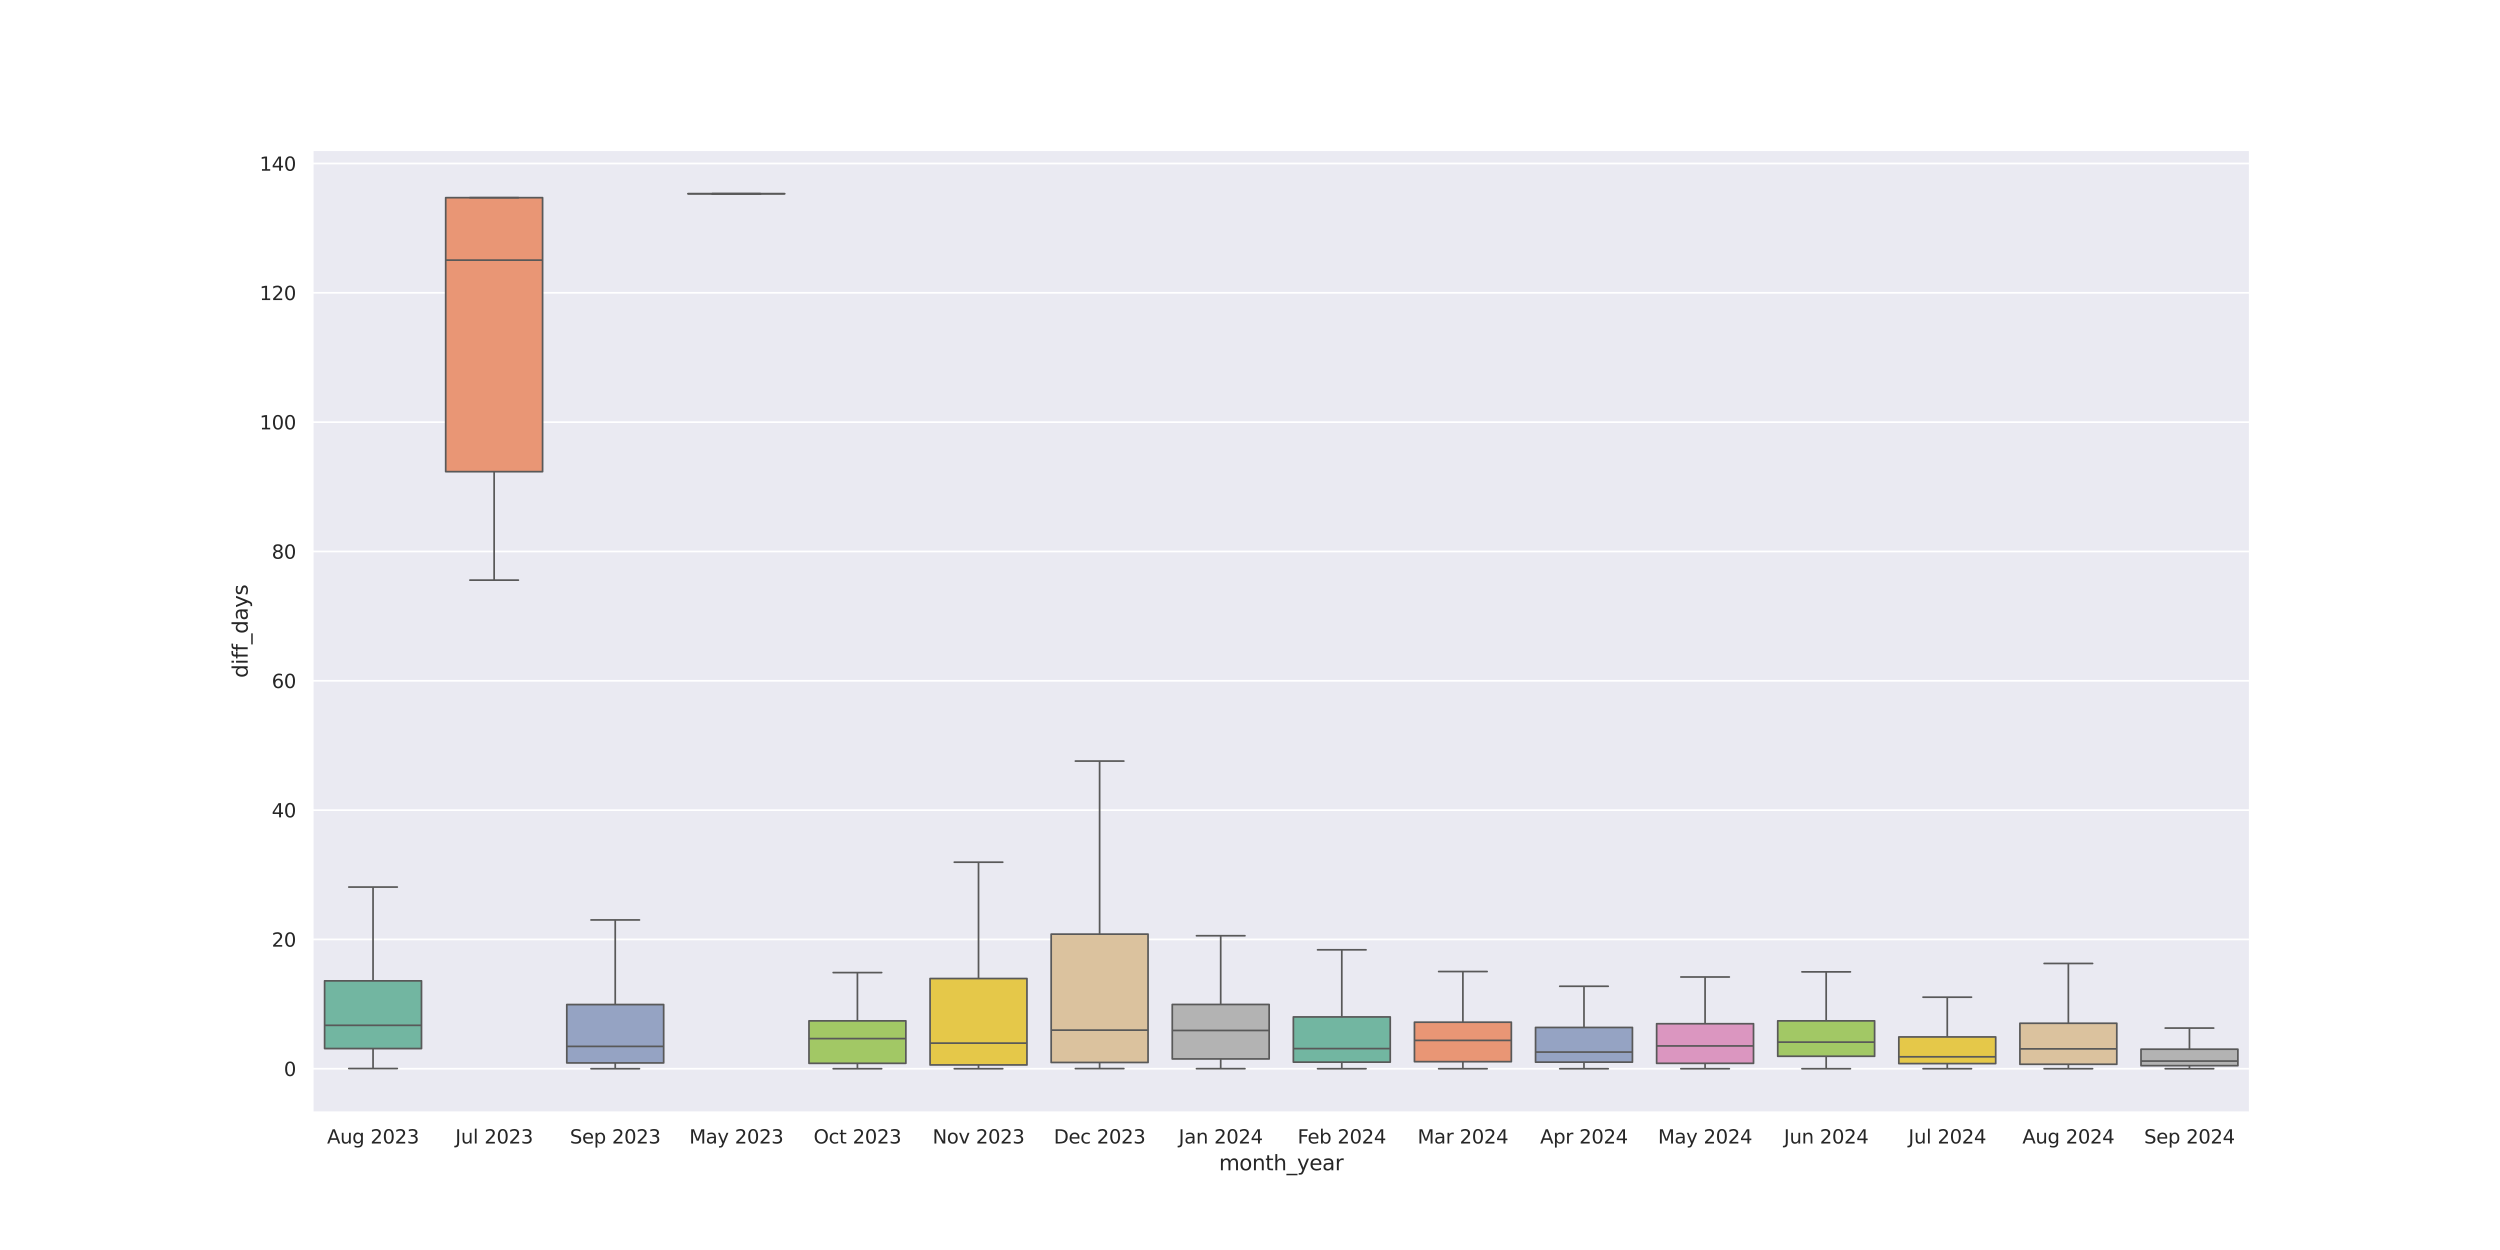 <?xml version="1.0" encoding="utf-8" standalone="no"?>
<!DOCTYPE svg PUBLIC "-//W3C//DTD SVG 1.1//EN"
  "http://www.w3.org/Graphics/SVG/1.1/DTD/svg11.dtd">
<svg xmlns:xlink="http://www.w3.org/1999/xlink" width="1440pt" height="720pt" viewBox="0 0 1440 720" xmlns="http://www.w3.org/2000/svg" version="1.1">
 <defs>
  <style type="text/css">*{stroke-linejoin: round; stroke-linecap: butt}</style>
 </defs>
 <g id="figure_1">
  <g id="patch_1">
   <path d="M 0 720 
L 1440 720 
L 1440 0 
L 0 0 
z
" style="fill: #ffffff"/>
  </g>
  <g id="axes_1">
   <g id="patch_2">
    <path d="M 180 640.8 
L 1296 640.8 
L 1296 86.4 
L 180 86.4 
z
" style="fill: #eaeaf2"/>
   </g>
   <g id="matplotlib.axis_1">
    <g id="xtick_1">
     <g id="text_1">
      <!-- Aug 2023 -->
      <g style="fill: #262626" transform="translate(188.39 658.658) scale(0.11 -0.11)">
       <defs>
        <path id="DejaVuSans-41" d="M 2188 4044 
L 1331 1722 
L 3047 1722 
L 2188 4044 
z
M 1831 4666 
L 2547 4666 
L 4325 0 
L 3669 0 
L 3244 1197 
L 1141 1197 
L 716 0 
L 50 0 
L 1831 4666 
z
" transform="scale(0.016)"/>
        <path id="DejaVuSans-75" d="M 544 1381 
L 544 3500 
L 1119 3500 
L 1119 1403 
Q 1119 906 1312 657 
Q 1506 409 1894 409 
Q 2359 409 2629 706 
Q 2900 1003 2900 1516 
L 2900 3500 
L 3475 3500 
L 3475 0 
L 2900 0 
L 2900 538 
Q 2691 219 2414 64 
Q 2138 -91 1772 -91 
Q 1169 -91 856 284 
Q 544 659 544 1381 
z
M 1991 3584 
L 1991 3584 
z
" transform="scale(0.016)"/>
        <path id="DejaVuSans-67" d="M 2906 1791 
Q 2906 2416 2648 2759 
Q 2391 3103 1925 3103 
Q 1463 3103 1205 2759 
Q 947 2416 947 1791 
Q 947 1169 1205 825 
Q 1463 481 1925 481 
Q 2391 481 2648 825 
Q 2906 1169 2906 1791 
z
M 3481 434 
Q 3481 -459 3084 -895 
Q 2688 -1331 1869 -1331 
Q 1566 -1331 1297 -1286 
Q 1028 -1241 775 -1147 
L 775 -588 
Q 1028 -725 1275 -790 
Q 1522 -856 1778 -856 
Q 2344 -856 2625 -561 
Q 2906 -266 2906 331 
L 2906 616 
Q 2728 306 2450 153 
Q 2172 0 1784 0 
Q 1141 0 747 490 
Q 353 981 353 1791 
Q 353 2603 747 3093 
Q 1141 3584 1784 3584 
Q 2172 3584 2450 3431 
Q 2728 3278 2906 2969 
L 2906 3500 
L 3481 3500 
L 3481 434 
z
" transform="scale(0.016)"/>
        <path id="DejaVuSans-20" transform="scale(0.016)"/>
        <path id="DejaVuSans-32" d="M 1228 531 
L 3431 531 
L 3431 0 
L 469 0 
L 469 531 
Q 828 903 1448 1529 
Q 2069 2156 2228 2338 
Q 2531 2678 2651 2914 
Q 2772 3150 2772 3378 
Q 2772 3750 2511 3984 
Q 2250 4219 1831 4219 
Q 1534 4219 1204 4116 
Q 875 4013 500 3803 
L 500 4441 
Q 881 4594 1212 4672 
Q 1544 4750 1819 4750 
Q 2544 4750 2975 4387 
Q 3406 4025 3406 3419 
Q 3406 3131 3298 2873 
Q 3191 2616 2906 2266 
Q 2828 2175 2409 1742 
Q 1991 1309 1228 531 
z
" transform="scale(0.016)"/>
        <path id="DejaVuSans-30" d="M 2034 4250 
Q 1547 4250 1301 3770 
Q 1056 3291 1056 2328 
Q 1056 1369 1301 889 
Q 1547 409 2034 409 
Q 2525 409 2770 889 
Q 3016 1369 3016 2328 
Q 3016 3291 2770 3770 
Q 2525 4250 2034 4250 
z
M 2034 4750 
Q 2819 4750 3233 4129 
Q 3647 3509 3647 2328 
Q 3647 1150 3233 529 
Q 2819 -91 2034 -91 
Q 1250 -91 836 529 
Q 422 1150 422 2328 
Q 422 3509 836 4129 
Q 1250 4750 2034 4750 
z
" transform="scale(0.016)"/>
        <path id="DejaVuSans-33" d="M 2597 2516 
Q 3050 2419 3304 2112 
Q 3559 1806 3559 1356 
Q 3559 666 3084 287 
Q 2609 -91 1734 -91 
Q 1441 -91 1130 -33 
Q 819 25 488 141 
L 488 750 
Q 750 597 1062 519 
Q 1375 441 1716 441 
Q 2309 441 2620 675 
Q 2931 909 2931 1356 
Q 2931 1769 2642 2001 
Q 2353 2234 1838 2234 
L 1294 2234 
L 1294 2753 
L 1863 2753 
Q 2328 2753 2575 2939 
Q 2822 3125 2822 3475 
Q 2822 3834 2567 4026 
Q 2313 4219 1838 4219 
Q 1578 4219 1281 4162 
Q 984 4106 628 3988 
L 628 4550 
Q 988 4650 1302 4700 
Q 1616 4750 1894 4750 
Q 2613 4750 3031 4423 
Q 3450 4097 3450 3541 
Q 3450 3153 3228 2886 
Q 3006 2619 2597 2516 
z
" transform="scale(0.016)"/>
       </defs>
       <use xlink:href="#DejaVuSans-41"/>
       <use xlink:href="#DejaVuSans-75" x="68.408"/>
       <use xlink:href="#DejaVuSans-67" x="131.787"/>
       <use xlink:href="#DejaVuSans-20" x="195.264"/>
       <use xlink:href="#DejaVuSans-32" x="227.051"/>
       <use xlink:href="#DejaVuSans-30" x="290.674"/>
       <use xlink:href="#DejaVuSans-32" x="354.297"/>
       <use xlink:href="#DejaVuSans-33" x="417.92"/>
      </g>
     </g>
    </g>
    <g id="xtick_2">
     <g id="text_2">
      <!-- Jul 2023 -->
      <g style="fill: #262626" transform="translate(262.243 658.658) scale(0.11 -0.11)">
       <defs>
        <path id="DejaVuSans-4a" d="M 628 4666 
L 1259 4666 
L 1259 325 
Q 1259 -519 939 -900 
Q 619 -1281 -91 -1281 
L -331 -1281 
L -331 -750 
L -134 -750 
Q 284 -750 456 -515 
Q 628 -281 628 325 
L 628 4666 
z
" transform="scale(0.016)"/>
        <path id="DejaVuSans-6c" d="M 603 4863 
L 1178 4863 
L 1178 0 
L 603 0 
L 603 4863 
z
" transform="scale(0.016)"/>
       </defs>
       <use xlink:href="#DejaVuSans-4a"/>
       <use xlink:href="#DejaVuSans-75" x="29.492"/>
       <use xlink:href="#DejaVuSans-6c" x="92.871"/>
       <use xlink:href="#DejaVuSans-20" x="120.654"/>
       <use xlink:href="#DejaVuSans-32" x="152.441"/>
       <use xlink:href="#DejaVuSans-30" x="216.064"/>
       <use xlink:href="#DejaVuSans-32" x="279.688"/>
       <use xlink:href="#DejaVuSans-33" x="343.311"/>
      </g>
     </g>
    </g>
    <g id="xtick_3">
     <g id="text_3">
      <!-- Sep 2023 -->
      <g style="fill: #262626" transform="translate(328.262 658.658) scale(0.11 -0.11)">
       <defs>
        <path id="DejaVuSans-53" d="M 3425 4513 
L 3425 3897 
Q 3066 4069 2747 4153 
Q 2428 4238 2131 4238 
Q 1616 4238 1336 4038 
Q 1056 3838 1056 3469 
Q 1056 3159 1242 3001 
Q 1428 2844 1947 2747 
L 2328 2669 
Q 3034 2534 3370 2195 
Q 3706 1856 3706 1288 
Q 3706 609 3251 259 
Q 2797 -91 1919 -91 
Q 1588 -91 1214 -16 
Q 841 59 441 206 
L 441 856 
Q 825 641 1194 531 
Q 1563 422 1919 422 
Q 2459 422 2753 634 
Q 3047 847 3047 1241 
Q 3047 1584 2836 1778 
Q 2625 1972 2144 2069 
L 1759 2144 
Q 1053 2284 737 2584 
Q 422 2884 422 3419 
Q 422 4038 858 4394 
Q 1294 4750 2059 4750 
Q 2388 4750 2728 4690 
Q 3069 4631 3425 4513 
z
" transform="scale(0.016)"/>
        <path id="DejaVuSans-65" d="M 3597 1894 
L 3597 1613 
L 953 1613 
Q 991 1019 1311 708 
Q 1631 397 2203 397 
Q 2534 397 2845 478 
Q 3156 559 3463 722 
L 3463 178 
Q 3153 47 2828 -22 
Q 2503 -91 2169 -91 
Q 1331 -91 842 396 
Q 353 884 353 1716 
Q 353 2575 817 3079 
Q 1281 3584 2069 3584 
Q 2775 3584 3186 3129 
Q 3597 2675 3597 1894 
z
M 3022 2063 
Q 3016 2534 2758 2815 
Q 2500 3097 2075 3097 
Q 1594 3097 1305 2825 
Q 1016 2553 972 2059 
L 3022 2063 
z
" transform="scale(0.016)"/>
        <path id="DejaVuSans-70" d="M 1159 525 
L 1159 -1331 
L 581 -1331 
L 581 3500 
L 1159 3500 
L 1159 2969 
Q 1341 3281 1617 3432 
Q 1894 3584 2278 3584 
Q 2916 3584 3314 3078 
Q 3713 2572 3713 1747 
Q 3713 922 3314 415 
Q 2916 -91 2278 -91 
Q 1894 -91 1617 61 
Q 1341 213 1159 525 
z
M 3116 1747 
Q 3116 2381 2855 2742 
Q 2594 3103 2138 3103 
Q 1681 3103 1420 2742 
Q 1159 2381 1159 1747 
Q 1159 1113 1420 752 
Q 1681 391 2138 391 
Q 2594 391 2855 752 
Q 3116 1113 3116 1747 
z
" transform="scale(0.016)"/>
       </defs>
       <use xlink:href="#DejaVuSans-53"/>
       <use xlink:href="#DejaVuSans-65" x="63.477"/>
       <use xlink:href="#DejaVuSans-70" x="125"/>
       <use xlink:href="#DejaVuSans-20" x="188.477"/>
       <use xlink:href="#DejaVuSans-32" x="220.264"/>
       <use xlink:href="#DejaVuSans-30" x="283.887"/>
       <use xlink:href="#DejaVuSans-32" x="347.51"/>
       <use xlink:href="#DejaVuSans-33" x="411.133"/>
      </g>
     </g>
    </g>
    <g id="xtick_4">
     <g id="text_4">
      <!-- May 2023 -->
      <g style="fill: #262626" transform="translate(397.008 658.658) scale(0.11 -0.11)">
       <defs>
        <path id="DejaVuSans-4d" d="M 628 4666 
L 1569 4666 
L 2759 1491 
L 3956 4666 
L 4897 4666 
L 4897 0 
L 4281 0 
L 4281 4097 
L 3078 897 
L 2444 897 
L 1241 4097 
L 1241 0 
L 628 0 
L 628 4666 
z
" transform="scale(0.016)"/>
        <path id="DejaVuSans-61" d="M 2194 1759 
Q 1497 1759 1228 1600 
Q 959 1441 959 1056 
Q 959 750 1161 570 
Q 1363 391 1709 391 
Q 2188 391 2477 730 
Q 2766 1069 2766 1631 
L 2766 1759 
L 2194 1759 
z
M 3341 1997 
L 3341 0 
L 2766 0 
L 2766 531 
Q 2569 213 2275 61 
Q 1981 -91 1556 -91 
Q 1019 -91 701 211 
Q 384 513 384 1019 
Q 384 1609 779 1909 
Q 1175 2209 1959 2209 
L 2766 2209 
L 2766 2266 
Q 2766 2663 2505 2880 
Q 2244 3097 1772 3097 
Q 1472 3097 1187 3025 
Q 903 2953 641 2809 
L 641 3341 
Q 956 3463 1253 3523 
Q 1550 3584 1831 3584 
Q 2591 3584 2966 3190 
Q 3341 2797 3341 1997 
z
" transform="scale(0.016)"/>
        <path id="DejaVuSans-79" d="M 2059 -325 
Q 1816 -950 1584 -1140 
Q 1353 -1331 966 -1331 
L 506 -1331 
L 506 -850 
L 844 -850 
Q 1081 -850 1212 -737 
Q 1344 -625 1503 -206 
L 1606 56 
L 191 3500 
L 800 3500 
L 1894 763 
L 2988 3500 
L 3597 3500 
L 2059 -325 
z
" transform="scale(0.016)"/>
       </defs>
       <use xlink:href="#DejaVuSans-4d"/>
       <use xlink:href="#DejaVuSans-61" x="86.279"/>
       <use xlink:href="#DejaVuSans-79" x="147.559"/>
       <use xlink:href="#DejaVuSans-20" x="206.738"/>
       <use xlink:href="#DejaVuSans-32" x="238.525"/>
       <use xlink:href="#DejaVuSans-30" x="302.148"/>
       <use xlink:href="#DejaVuSans-32" x="365.771"/>
       <use xlink:href="#DejaVuSans-33" x="429.395"/>
      </g>
     </g>
    </g>
    <g id="xtick_5">
     <g id="text_5">
      <!-- Oct 2023 -->
      <g style="fill: #262626" transform="translate(468.62 658.658) scale(0.11 -0.11)">
       <defs>
        <path id="DejaVuSans-4f" d="M 2522 4238 
Q 1834 4238 1429 3725 
Q 1025 3213 1025 2328 
Q 1025 1447 1429 934 
Q 1834 422 2522 422 
Q 3209 422 3611 934 
Q 4013 1447 4013 2328 
Q 4013 3213 3611 3725 
Q 3209 4238 2522 4238 
z
M 2522 4750 
Q 3503 4750 4090 4092 
Q 4678 3434 4678 2328 
Q 4678 1225 4090 567 
Q 3503 -91 2522 -91 
Q 1538 -91 948 565 
Q 359 1222 359 2328 
Q 359 3434 948 4092 
Q 1538 4750 2522 4750 
z
" transform="scale(0.016)"/>
        <path id="DejaVuSans-63" d="M 3122 3366 
L 3122 2828 
Q 2878 2963 2633 3030 
Q 2388 3097 2138 3097 
Q 1578 3097 1268 2742 
Q 959 2388 959 1747 
Q 959 1106 1268 751 
Q 1578 397 2138 397 
Q 2388 397 2633 464 
Q 2878 531 3122 666 
L 3122 134 
Q 2881 22 2623 -34 
Q 2366 -91 2075 -91 
Q 1284 -91 818 406 
Q 353 903 353 1747 
Q 353 2603 823 3093 
Q 1294 3584 2113 3584 
Q 2378 3584 2631 3529 
Q 2884 3475 3122 3366 
z
" transform="scale(0.016)"/>
        <path id="DejaVuSans-74" d="M 1172 4494 
L 1172 3500 
L 2356 3500 
L 2356 3053 
L 1172 3053 
L 1172 1153 
Q 1172 725 1289 603 
Q 1406 481 1766 481 
L 2356 481 
L 2356 0 
L 1766 0 
Q 1100 0 847 248 
Q 594 497 594 1153 
L 594 3053 
L 172 3053 
L 172 3500 
L 594 3500 
L 594 4494 
L 1172 4494 
z
" transform="scale(0.016)"/>
       </defs>
       <use xlink:href="#DejaVuSans-4f"/>
       <use xlink:href="#DejaVuSans-63" x="78.711"/>
       <use xlink:href="#DejaVuSans-74" x="133.691"/>
       <use xlink:href="#DejaVuSans-20" x="172.9"/>
       <use xlink:href="#DejaVuSans-32" x="204.688"/>
       <use xlink:href="#DejaVuSans-30" x="268.311"/>
       <use xlink:href="#DejaVuSans-32" x="331.934"/>
       <use xlink:href="#DejaVuSans-33" x="395.557"/>
      </g>
     </g>
    </g>
    <g id="xtick_6">
     <g id="text_6">
      <!-- Nov 2023 -->
      <g style="fill: #262626" transform="translate(537.144 658.658) scale(0.11 -0.11)">
       <defs>
        <path id="DejaVuSans-4e" d="M 628 4666 
L 1478 4666 
L 3547 763 
L 3547 4666 
L 4159 4666 
L 4159 0 
L 3309 0 
L 1241 3903 
L 1241 0 
L 628 0 
L 628 4666 
z
" transform="scale(0.016)"/>
        <path id="DejaVuSans-6f" d="M 1959 3097 
Q 1497 3097 1228 2736 
Q 959 2375 959 1747 
Q 959 1119 1226 758 
Q 1494 397 1959 397 
Q 2419 397 2687 759 
Q 2956 1122 2956 1747 
Q 2956 2369 2687 2733 
Q 2419 3097 1959 3097 
z
M 1959 3584 
Q 2709 3584 3137 3096 
Q 3566 2609 3566 1747 
Q 3566 888 3137 398 
Q 2709 -91 1959 -91 
Q 1206 -91 779 398 
Q 353 888 353 1747 
Q 353 2609 779 3096 
Q 1206 3584 1959 3584 
z
" transform="scale(0.016)"/>
        <path id="DejaVuSans-76" d="M 191 3500 
L 800 3500 
L 1894 563 
L 2988 3500 
L 3597 3500 
L 2284 0 
L 1503 0 
L 191 3500 
z
" transform="scale(0.016)"/>
       </defs>
       <use xlink:href="#DejaVuSans-4e"/>
       <use xlink:href="#DejaVuSans-6f" x="74.805"/>
       <use xlink:href="#DejaVuSans-76" x="135.986"/>
       <use xlink:href="#DejaVuSans-20" x="195.166"/>
       <use xlink:href="#DejaVuSans-32" x="226.953"/>
       <use xlink:href="#DejaVuSans-30" x="290.576"/>
       <use xlink:href="#DejaVuSans-32" x="354.199"/>
       <use xlink:href="#DejaVuSans-33" x="417.822"/>
      </g>
     </g>
    </g>
    <g id="xtick_7">
     <g id="text_7">
      <!-- Dec 2023 -->
      <g style="fill: #262626" transform="translate(606.986 658.658) scale(0.11 -0.11)">
       <defs>
        <path id="DejaVuSans-44" d="M 1259 4147 
L 1259 519 
L 2022 519 
Q 2988 519 3436 956 
Q 3884 1394 3884 2338 
Q 3884 3275 3436 3711 
Q 2988 4147 2022 4147 
L 1259 4147 
z
M 628 4666 
L 1925 4666 
Q 3281 4666 3915 4102 
Q 4550 3538 4550 2338 
Q 4550 1131 3912 565 
Q 3275 0 1925 0 
L 628 0 
L 628 4666 
z
" transform="scale(0.016)"/>
       </defs>
       <use xlink:href="#DejaVuSans-44"/>
       <use xlink:href="#DejaVuSans-65" x="77.002"/>
       <use xlink:href="#DejaVuSans-63" x="138.525"/>
       <use xlink:href="#DejaVuSans-20" x="193.506"/>
       <use xlink:href="#DejaVuSans-32" x="225.293"/>
       <use xlink:href="#DejaVuSans-30" x="288.916"/>
       <use xlink:href="#DejaVuSans-32" x="352.539"/>
       <use xlink:href="#DejaVuSans-33" x="416.162"/>
      </g>
     </g>
    </g>
    <g id="xtick_8">
     <g id="text_8">
      <!-- Jan 2024 -->
      <g style="fill: #262626" transform="translate(678.901 658.658) scale(0.11 -0.11)">
       <defs>
        <path id="DejaVuSans-6e" d="M 3513 2113 
L 3513 0 
L 2938 0 
L 2938 2094 
Q 2938 2591 2744 2837 
Q 2550 3084 2163 3084 
Q 1697 3084 1428 2787 
Q 1159 2491 1159 1978 
L 1159 0 
L 581 0 
L 581 3500 
L 1159 3500 
L 1159 2956 
Q 1366 3272 1645 3428 
Q 1925 3584 2291 3584 
Q 2894 3584 3203 3211 
Q 3513 2838 3513 2113 
z
" transform="scale(0.016)"/>
        <path id="DejaVuSans-34" d="M 2419 4116 
L 825 1625 
L 2419 1625 
L 2419 4116 
z
M 2253 4666 
L 3047 4666 
L 3047 1625 
L 3713 1625 
L 3713 1100 
L 3047 1100 
L 3047 0 
L 2419 0 
L 2419 1100 
L 313 1100 
L 313 1709 
L 2253 4666 
z
" transform="scale(0.016)"/>
       </defs>
       <use xlink:href="#DejaVuSans-4a"/>
       <use xlink:href="#DejaVuSans-61" x="29.492"/>
       <use xlink:href="#DejaVuSans-6e" x="90.771"/>
       <use xlink:href="#DejaVuSans-20" x="154.15"/>
       <use xlink:href="#DejaVuSans-32" x="185.938"/>
       <use xlink:href="#DejaVuSans-30" x="249.561"/>
       <use xlink:href="#DejaVuSans-32" x="313.184"/>
       <use xlink:href="#DejaVuSans-34" x="376.807"/>
      </g>
     </g>
    </g>
    <g id="xtick_9">
     <g id="text_9">
      <!-- Feb 2024 -->
      <g style="fill: #262626" transform="translate(747.393 658.658) scale(0.11 -0.11)">
       <defs>
        <path id="DejaVuSans-46" d="M 628 4666 
L 3309 4666 
L 3309 4134 
L 1259 4134 
L 1259 2759 
L 3109 2759 
L 3109 2228 
L 1259 2228 
L 1259 0 
L 628 0 
L 628 4666 
z
" transform="scale(0.016)"/>
        <path id="DejaVuSans-62" d="M 3116 1747 
Q 3116 2381 2855 2742 
Q 2594 3103 2138 3103 
Q 1681 3103 1420 2742 
Q 1159 2381 1159 1747 
Q 1159 1113 1420 752 
Q 1681 391 2138 391 
Q 2594 391 2855 752 
Q 3116 1113 3116 1747 
z
M 1159 2969 
Q 1341 3281 1617 3432 
Q 1894 3584 2278 3584 
Q 2916 3584 3314 3078 
Q 3713 2572 3713 1747 
Q 3713 922 3314 415 
Q 2916 -91 2278 -91 
Q 1894 -91 1617 61 
Q 1341 213 1159 525 
L 1159 0 
L 581 0 
L 581 4863 
L 1159 4863 
L 1159 2969 
z
" transform="scale(0.016)"/>
       </defs>
       <use xlink:href="#DejaVuSans-46"/>
       <use xlink:href="#DejaVuSans-65" x="52.02"/>
       <use xlink:href="#DejaVuSans-62" x="113.543"/>
       <use xlink:href="#DejaVuSans-20" x="177.02"/>
       <use xlink:href="#DejaVuSans-32" x="208.807"/>
       <use xlink:href="#DejaVuSans-30" x="272.43"/>
       <use xlink:href="#DejaVuSans-32" x="336.053"/>
       <use xlink:href="#DejaVuSans-34" x="399.676"/>
      </g>
     </g>
    </g>
    <g id="xtick_10">
     <g id="text_10">
      <!-- Mar 2024 -->
      <g style="fill: #262626" transform="translate(816.503 658.658) scale(0.11 -0.11)">
       <defs>
        <path id="DejaVuSans-72" d="M 2631 2963 
Q 2534 3019 2420 3045 
Q 2306 3072 2169 3072 
Q 1681 3072 1420 2755 
Q 1159 2438 1159 1844 
L 1159 0 
L 581 0 
L 581 3500 
L 1159 3500 
L 1159 2956 
Q 1341 3275 1631 3429 
Q 1922 3584 2338 3584 
Q 2397 3584 2469 3576 
Q 2541 3569 2628 3553 
L 2631 2963 
z
" transform="scale(0.016)"/>
       </defs>
       <use xlink:href="#DejaVuSans-4d"/>
       <use xlink:href="#DejaVuSans-61" x="86.279"/>
       <use xlink:href="#DejaVuSans-72" x="147.559"/>
       <use xlink:href="#DejaVuSans-20" x="188.672"/>
       <use xlink:href="#DejaVuSans-32" x="220.459"/>
       <use xlink:href="#DejaVuSans-30" x="284.082"/>
       <use xlink:href="#DejaVuSans-32" x="347.705"/>
       <use xlink:href="#DejaVuSans-34" x="411.328"/>
      </g>
     </g>
    </g>
    <g id="xtick_11">
     <g id="text_11">
      <!-- Apr 2024 -->
      <g style="fill: #262626" transform="translate(887.115 658.658) scale(0.11 -0.11)">
       <use xlink:href="#DejaVuSans-41"/>
       <use xlink:href="#DejaVuSans-70" x="68.408"/>
       <use xlink:href="#DejaVuSans-72" x="131.885"/>
       <use xlink:href="#DejaVuSans-20" x="172.998"/>
       <use xlink:href="#DejaVuSans-32" x="204.785"/>
       <use xlink:href="#DejaVuSans-30" x="268.408"/>
       <use xlink:href="#DejaVuSans-32" x="332.031"/>
       <use xlink:href="#DejaVuSans-34" x="395.654"/>
      </g>
     </g>
    </g>
    <g id="xtick_12">
     <g id="text_12">
      <!-- May 2024 -->
      <g style="fill: #262626" transform="translate(955.008 658.658) scale(0.11 -0.11)">
       <use xlink:href="#DejaVuSans-4d"/>
       <use xlink:href="#DejaVuSans-61" x="86.279"/>
       <use xlink:href="#DejaVuSans-79" x="147.559"/>
       <use xlink:href="#DejaVuSans-20" x="206.738"/>
       <use xlink:href="#DejaVuSans-32" x="238.525"/>
       <use xlink:href="#DejaVuSans-30" x="302.148"/>
       <use xlink:href="#DejaVuSans-32" x="365.771"/>
       <use xlink:href="#DejaVuSans-34" x="429.395"/>
      </g>
     </g>
    </g>
    <g id="xtick_13">
     <g id="text_13">
      <!-- Jun 2024 -->
      <g style="fill: #262626" transform="translate(1027.536 658.658) scale(0.11 -0.11)">
       <use xlink:href="#DejaVuSans-4a"/>
       <use xlink:href="#DejaVuSans-75" x="29.492"/>
       <use xlink:href="#DejaVuSans-6e" x="92.871"/>
       <use xlink:href="#DejaVuSans-20" x="156.25"/>
       <use xlink:href="#DejaVuSans-32" x="188.037"/>
       <use xlink:href="#DejaVuSans-30" x="251.66"/>
       <use xlink:href="#DejaVuSans-32" x="315.283"/>
       <use xlink:href="#DejaVuSans-34" x="378.906"/>
      </g>
     </g>
    </g>
    <g id="xtick_14">
     <g id="text_14">
      <!-- Jul 2024 -->
      <g style="fill: #262626" transform="translate(1099.243 658.658) scale(0.11 -0.11)">
       <use xlink:href="#DejaVuSans-4a"/>
       <use xlink:href="#DejaVuSans-75" x="29.492"/>
       <use xlink:href="#DejaVuSans-6c" x="92.871"/>
       <use xlink:href="#DejaVuSans-20" x="120.654"/>
       <use xlink:href="#DejaVuSans-32" x="152.441"/>
       <use xlink:href="#DejaVuSans-30" x="216.064"/>
       <use xlink:href="#DejaVuSans-32" x="279.688"/>
       <use xlink:href="#DejaVuSans-34" x="343.311"/>
      </g>
     </g>
    </g>
    <g id="xtick_15">
     <g id="text_15">
      <!-- Aug 2024 -->
      <g style="fill: #262626" transform="translate(1164.89 658.658) scale(0.11 -0.11)">
       <use xlink:href="#DejaVuSans-41"/>
       <use xlink:href="#DejaVuSans-75" x="68.408"/>
       <use xlink:href="#DejaVuSans-67" x="131.787"/>
       <use xlink:href="#DejaVuSans-20" x="195.264"/>
       <use xlink:href="#DejaVuSans-32" x="227.051"/>
       <use xlink:href="#DejaVuSans-30" x="290.674"/>
       <use xlink:href="#DejaVuSans-32" x="354.297"/>
       <use xlink:href="#DejaVuSans-34" x="417.92"/>
      </g>
     </g>
    </g>
    <g id="xtick_16">
     <g id="text_16">
      <!-- Sep 2024 -->
      <g style="fill: #262626" transform="translate(1235.012 658.658) scale(0.11 -0.11)">
       <use xlink:href="#DejaVuSans-53"/>
       <use xlink:href="#DejaVuSans-65" x="63.477"/>
       <use xlink:href="#DejaVuSans-70" x="125"/>
       <use xlink:href="#DejaVuSans-20" x="188.477"/>
       <use xlink:href="#DejaVuSans-32" x="220.264"/>
       <use xlink:href="#DejaVuSans-30" x="283.887"/>
       <use xlink:href="#DejaVuSans-32" x="347.51"/>
       <use xlink:href="#DejaVuSans-34" x="411.133"/>
      </g>
     </g>
    </g>
    <g id="text_17">
     <!-- month_year -->
     <g style="fill: #262626" transform="translate(702.141 674.064) scale(0.12 -0.12)">
      <defs>
       <path id="DejaVuSans-6d" d="M 3328 2828 
Q 3544 3216 3844 3400 
Q 4144 3584 4550 3584 
Q 5097 3584 5394 3201 
Q 5691 2819 5691 2113 
L 5691 0 
L 5113 0 
L 5113 2094 
Q 5113 2597 4934 2840 
Q 4756 3084 4391 3084 
Q 3944 3084 3684 2787 
Q 3425 2491 3425 1978 
L 3425 0 
L 2847 0 
L 2847 2094 
Q 2847 2600 2669 2842 
Q 2491 3084 2119 3084 
Q 1678 3084 1418 2786 
Q 1159 2488 1159 1978 
L 1159 0 
L 581 0 
L 581 3500 
L 1159 3500 
L 1159 2956 
Q 1356 3278 1631 3431 
Q 1906 3584 2284 3584 
Q 2666 3584 2933 3390 
Q 3200 3197 3328 2828 
z
" transform="scale(0.016)"/>
       <path id="DejaVuSans-68" d="M 3513 2113 
L 3513 0 
L 2938 0 
L 2938 2094 
Q 2938 2591 2744 2837 
Q 2550 3084 2163 3084 
Q 1697 3084 1428 2787 
Q 1159 2491 1159 1978 
L 1159 0 
L 581 0 
L 581 4863 
L 1159 4863 
L 1159 2956 
Q 1366 3272 1645 3428 
Q 1925 3584 2291 3584 
Q 2894 3584 3203 3211 
Q 3513 2838 3513 2113 
z
" transform="scale(0.016)"/>
       <path id="DejaVuSans-5f" d="M 3263 -1063 
L 3263 -1509 
L -63 -1509 
L -63 -1063 
L 3263 -1063 
z
" transform="scale(0.016)"/>
      </defs>
      <use xlink:href="#DejaVuSans-6d"/>
      <use xlink:href="#DejaVuSans-6f" x="97.412"/>
      <use xlink:href="#DejaVuSans-6e" x="158.594"/>
      <use xlink:href="#DejaVuSans-74" x="221.973"/>
      <use xlink:href="#DejaVuSans-68" x="261.182"/>
      <use xlink:href="#DejaVuSans-5f" x="324.561"/>
      <use xlink:href="#DejaVuSans-79" x="374.561"/>
      <use xlink:href="#DejaVuSans-65" x="433.74"/>
      <use xlink:href="#DejaVuSans-61" x="495.264"/>
      <use xlink:href="#DejaVuSans-72" x="556.543"/>
     </g>
    </g>
   </g>
   <g id="matplotlib.axis_2">
    <g id="ytick_1">
     <g id="line2d_1">
      <path d="M 180 615.6 
L 1296 615.6 
" clip-path="url(#p13fa6c1c43)" style="fill: none; stroke: #ffffff; stroke-linecap: round"/>
     </g>
     <g id="text_18">
      <!-- 0 -->
      <g style="fill: #262626" transform="translate(163.501 619.779) scale(0.11 -0.11)">
       <use xlink:href="#DejaVuSans-30"/>
      </g>
     </g>
    </g>
    <g id="ytick_2">
     <g id="line2d_2">
      <path d="M 180 541.111 
L 1296 541.111 
" clip-path="url(#p13fa6c1c43)" style="fill: none; stroke: #ffffff; stroke-linecap: round"/>
     </g>
     <g id="text_19">
      <!-- 20 -->
      <g style="fill: #262626" transform="translate(156.502 545.29) scale(0.11 -0.11)">
       <use xlink:href="#DejaVuSans-32"/>
       <use xlink:href="#DejaVuSans-30" x="63.623"/>
      </g>
     </g>
    </g>
    <g id="ytick_3">
     <g id="line2d_3">
      <path d="M 180 466.622 
L 1296 466.622 
" clip-path="url(#p13fa6c1c43)" style="fill: none; stroke: #ffffff; stroke-linecap: round"/>
     </g>
     <g id="text_20">
      <!-- 40 -->
      <g style="fill: #262626" transform="translate(156.502 470.801) scale(0.11 -0.11)">
       <use xlink:href="#DejaVuSans-34"/>
       <use xlink:href="#DejaVuSans-30" x="63.623"/>
      </g>
     </g>
    </g>
    <g id="ytick_4">
     <g id="line2d_4">
      <path d="M 180 392.133 
L 1296 392.133 
" clip-path="url(#p13fa6c1c43)" style="fill: none; stroke: #ffffff; stroke-linecap: round"/>
     </g>
     <g id="text_21">
      <!-- 60 -->
      <g style="fill: #262626" transform="translate(156.502 396.312) scale(0.11 -0.11)">
       <defs>
        <path id="DejaVuSans-36" d="M 2113 2584 
Q 1688 2584 1439 2293 
Q 1191 2003 1191 1497 
Q 1191 994 1439 701 
Q 1688 409 2113 409 
Q 2538 409 2786 701 
Q 3034 994 3034 1497 
Q 3034 2003 2786 2293 
Q 2538 2584 2113 2584 
z
M 3366 4563 
L 3366 3988 
Q 3128 4100 2886 4159 
Q 2644 4219 2406 4219 
Q 1781 4219 1451 3797 
Q 1122 3375 1075 2522 
Q 1259 2794 1537 2939 
Q 1816 3084 2150 3084 
Q 2853 3084 3261 2657 
Q 3669 2231 3669 1497 
Q 3669 778 3244 343 
Q 2819 -91 2113 -91 
Q 1303 -91 875 529 
Q 447 1150 447 2328 
Q 447 3434 972 4092 
Q 1497 4750 2381 4750 
Q 2619 4750 2861 4703 
Q 3103 4656 3366 4563 
z
" transform="scale(0.016)"/>
       </defs>
       <use xlink:href="#DejaVuSans-36"/>
       <use xlink:href="#DejaVuSans-30" x="63.623"/>
      </g>
     </g>
    </g>
    <g id="ytick_5">
     <g id="line2d_5">
      <path d="M 180 317.644 
L 1296 317.644 
" clip-path="url(#p13fa6c1c43)" style="fill: none; stroke: #ffffff; stroke-linecap: round"/>
     </g>
     <g id="text_22">
      <!-- 80 -->
      <g style="fill: #262626" transform="translate(156.502 321.823) scale(0.11 -0.11)">
       <defs>
        <path id="DejaVuSans-38" d="M 2034 2216 
Q 1584 2216 1326 1975 
Q 1069 1734 1069 1313 
Q 1069 891 1326 650 
Q 1584 409 2034 409 
Q 2484 409 2743 651 
Q 3003 894 3003 1313 
Q 3003 1734 2745 1975 
Q 2488 2216 2034 2216 
z
M 1403 2484 
Q 997 2584 770 2862 
Q 544 3141 544 3541 
Q 544 4100 942 4425 
Q 1341 4750 2034 4750 
Q 2731 4750 3128 4425 
Q 3525 4100 3525 3541 
Q 3525 3141 3298 2862 
Q 3072 2584 2669 2484 
Q 3125 2378 3379 2068 
Q 3634 1759 3634 1313 
Q 3634 634 3220 271 
Q 2806 -91 2034 -91 
Q 1263 -91 848 271 
Q 434 634 434 1313 
Q 434 1759 690 2068 
Q 947 2378 1403 2484 
z
M 1172 3481 
Q 1172 3119 1398 2916 
Q 1625 2713 2034 2713 
Q 2441 2713 2670 2916 
Q 2900 3119 2900 3481 
Q 2900 3844 2670 4047 
Q 2441 4250 2034 4250 
Q 1625 4250 1398 4047 
Q 1172 3844 1172 3481 
z
" transform="scale(0.016)"/>
       </defs>
       <use xlink:href="#DejaVuSans-38"/>
       <use xlink:href="#DejaVuSans-30" x="63.623"/>
      </g>
     </g>
    </g>
    <g id="ytick_6">
     <g id="line2d_6">
      <path d="M 180 243.155 
L 1296 243.155 
" clip-path="url(#p13fa6c1c43)" style="fill: none; stroke: #ffffff; stroke-linecap: round"/>
     </g>
     <g id="text_23">
      <!-- 100 -->
      <g style="fill: #262626" transform="translate(149.504 247.334) scale(0.11 -0.11)">
       <defs>
        <path id="DejaVuSans-31" d="M 794 531 
L 1825 531 
L 1825 4091 
L 703 3866 
L 703 4441 
L 1819 4666 
L 2450 4666 
L 2450 531 
L 3481 531 
L 3481 0 
L 794 0 
L 794 531 
z
" transform="scale(0.016)"/>
       </defs>
       <use xlink:href="#DejaVuSans-31"/>
       <use xlink:href="#DejaVuSans-30" x="63.623"/>
       <use xlink:href="#DejaVuSans-30" x="127.246"/>
      </g>
     </g>
    </g>
    <g id="ytick_7">
     <g id="line2d_7">
      <path d="M 180 168.666 
L 1296 168.666 
" clip-path="url(#p13fa6c1c43)" style="fill: none; stroke: #ffffff; stroke-linecap: round"/>
     </g>
     <g id="text_24">
      <!-- 120 -->
      <g style="fill: #262626" transform="translate(149.504 172.845) scale(0.11 -0.11)">
       <use xlink:href="#DejaVuSans-31"/>
       <use xlink:href="#DejaVuSans-32" x="63.623"/>
       <use xlink:href="#DejaVuSans-30" x="127.246"/>
      </g>
     </g>
    </g>
    <g id="ytick_8">
     <g id="line2d_8">
      <path d="M 180 94.177 
L 1296 94.177 
" clip-path="url(#p13fa6c1c43)" style="fill: none; stroke: #ffffff; stroke-linecap: round"/>
     </g>
     <g id="text_25">
      <!-- 140 -->
      <g style="fill: #262626" transform="translate(149.504 98.357) scale(0.11 -0.11)">
       <use xlink:href="#DejaVuSans-31"/>
       <use xlink:href="#DejaVuSans-34" x="63.623"/>
       <use xlink:href="#DejaVuSans-30" x="127.246"/>
      </g>
     </g>
    </g>
    <g id="text_26">
     <!-- diff_days -->
     <g style="fill: #262626" transform="translate(142.674 390.463) rotate(-90) scale(0.12 -0.12)">
      <defs>
       <path id="DejaVuSans-64" d="M 2906 2969 
L 2906 4863 
L 3481 4863 
L 3481 0 
L 2906 0 
L 2906 525 
Q 2725 213 2448 61 
Q 2172 -91 1784 -91 
Q 1150 -91 751 415 
Q 353 922 353 1747 
Q 353 2572 751 3078 
Q 1150 3584 1784 3584 
Q 2172 3584 2448 3432 
Q 2725 3281 2906 2969 
z
M 947 1747 
Q 947 1113 1208 752 
Q 1469 391 1925 391 
Q 2381 391 2643 752 
Q 2906 1113 2906 1747 
Q 2906 2381 2643 2742 
Q 2381 3103 1925 3103 
Q 1469 3103 1208 2742 
Q 947 2381 947 1747 
z
" transform="scale(0.016)"/>
       <path id="DejaVuSans-69" d="M 603 3500 
L 1178 3500 
L 1178 0 
L 603 0 
L 603 3500 
z
M 603 4863 
L 1178 4863 
L 1178 4134 
L 603 4134 
L 603 4863 
z
" transform="scale(0.016)"/>
       <path id="DejaVuSans-66" d="M 2375 4863 
L 2375 4384 
L 1825 4384 
Q 1516 4384 1395 4259 
Q 1275 4134 1275 3809 
L 1275 3500 
L 2222 3500 
L 2222 3053 
L 1275 3053 
L 1275 0 
L 697 0 
L 697 3053 
L 147 3053 
L 147 3500 
L 697 3500 
L 697 3744 
Q 697 4328 969 4595 
Q 1241 4863 1831 4863 
L 2375 4863 
z
" transform="scale(0.016)"/>
       <path id="DejaVuSans-73" d="M 2834 3397 
L 2834 2853 
Q 2591 2978 2328 3040 
Q 2066 3103 1784 3103 
Q 1356 3103 1142 2972 
Q 928 2841 928 2578 
Q 928 2378 1081 2264 
Q 1234 2150 1697 2047 
L 1894 2003 
Q 2506 1872 2764 1633 
Q 3022 1394 3022 966 
Q 3022 478 2636 193 
Q 2250 -91 1575 -91 
Q 1294 -91 989 -36 
Q 684 19 347 128 
L 347 722 
Q 666 556 975 473 
Q 1284 391 1588 391 
Q 1994 391 2212 530 
Q 2431 669 2431 922 
Q 2431 1156 2273 1281 
Q 2116 1406 1581 1522 
L 1381 1569 
Q 847 1681 609 1914 
Q 372 2147 372 2553 
Q 372 3047 722 3315 
Q 1072 3584 1716 3584 
Q 2034 3584 2315 3537 
Q 2597 3491 2834 3397 
z
" transform="scale(0.016)"/>
      </defs>
      <use xlink:href="#DejaVuSans-64"/>
      <use xlink:href="#DejaVuSans-69" x="63.477"/>
      <use xlink:href="#DejaVuSans-66" x="91.26"/>
      <use xlink:href="#DejaVuSans-66" x="126.465"/>
      <use xlink:href="#DejaVuSans-5f" x="161.67"/>
      <use xlink:href="#DejaVuSans-64" x="211.67"/>
      <use xlink:href="#DejaVuSans-61" x="275.146"/>
      <use xlink:href="#DejaVuSans-79" x="336.426"/>
      <use xlink:href="#DejaVuSans-73" x="395.605"/>
     </g>
    </g>
   </g>
   <g id="patch_3">
    <path d="M 186.975 603.975 
L 242.775 603.975 
L 242.775 564.962 
L 186.975 564.962 
L 186.975 603.975 
z
" clip-path="url(#p13fa6c1c43)" style="fill: #72b6a1; stroke: #595959; stroke-linejoin: miter"/>
   </g>
   <g id="line2d_9">
    <path d="M 214.875 603.975 
L 214.875 615.464 
" clip-path="url(#p13fa6c1c43)" style="fill: none; stroke: #595959"/>
   </g>
   <g id="line2d_10">
    <path d="M 214.875 564.962 
L 214.875 510.947 
" clip-path="url(#p13fa6c1c43)" style="fill: none; stroke: #595959"/>
   </g>
   <g id="line2d_11">
    <path d="M 200.925 615.464 
L 228.825 615.464 
" clip-path="url(#p13fa6c1c43)" style="fill: none; stroke: #595959; stroke-linecap: round"/>
   </g>
   <g id="line2d_12">
    <path d="M 200.925 510.947 
L 228.825 510.947 
" clip-path="url(#p13fa6c1c43)" style="fill: none; stroke: #595959; stroke-linecap: round"/>
   </g>
   <g id="patch_4">
    <path d="M 256.725 271.663 
L 312.525 271.663 
L 312.525 113.862 
L 256.725 113.862 
L 256.725 271.663 
z
" clip-path="url(#p13fa6c1c43)" style="fill: #e99675; stroke: #595959; stroke-linejoin: miter"/>
   </g>
   <g id="line2d_13">
    <path d="M 284.625 271.663 
L 284.625 334.163 
" clip-path="url(#p13fa6c1c43)" style="fill: none; stroke: #595959"/>
   </g>
   <g id="line2d_14">
    <path d="M 284.625 113.862 
L 284.625 113.848 
" clip-path="url(#p13fa6c1c43)" style="fill: none; stroke: #595959"/>
   </g>
   <g id="line2d_15">
    <path d="M 270.675 334.163 
L 298.575 334.163 
" clip-path="url(#p13fa6c1c43)" style="fill: none; stroke: #595959; stroke-linecap: round"/>
   </g>
   <g id="line2d_16">
    <path d="M 270.675 113.848 
L 298.575 113.848 
" clip-path="url(#p13fa6c1c43)" style="fill: none; stroke: #595959; stroke-linecap: round"/>
   </g>
   <g id="patch_5">
    <path d="M 326.475 612.235 
L 382.275 612.235 
L 382.275 578.631 
L 326.475 578.631 
L 326.475 612.235 
z
" clip-path="url(#p13fa6c1c43)" style="fill: #95a3c3; stroke: #595959; stroke-linejoin: miter"/>
   </g>
   <g id="line2d_17">
    <path d="M 354.375 612.235 
L 354.375 615.579 
" clip-path="url(#p13fa6c1c43)" style="fill: none; stroke: #595959"/>
   </g>
   <g id="line2d_18">
    <path d="M 354.375 578.631 
L 354.375 529.9 
" clip-path="url(#p13fa6c1c43)" style="fill: none; stroke: #595959"/>
   </g>
   <g id="line2d_19">
    <path d="M 340.425 615.579 
L 368.325 615.579 
" clip-path="url(#p13fa6c1c43)" style="fill: none; stroke: #595959; stroke-linecap: round"/>
   </g>
   <g id="line2d_20">
    <path d="M 340.425 529.9 
L 368.325 529.9 
" clip-path="url(#p13fa6c1c43)" style="fill: none; stroke: #595959; stroke-linecap: round"/>
   </g>
   <g id="patch_6">
    <path d="M 396.225 111.6 
L 452.025 111.6 
L 452.025 111.6 
L 396.225 111.6 
L 396.225 111.6 
z
" clip-path="url(#p13fa6c1c43)" style="fill: #db96c0; stroke: #595959; stroke-linejoin: miter"/>
   </g>
   <g id="line2d_21">
    <path d="M 424.125 111.6 
L 424.125 111.6 
" clip-path="url(#p13fa6c1c43)" style="fill: none; stroke: #595959"/>
   </g>
   <g id="line2d_22">
    <path d="M 424.125 111.6 
L 424.125 111.6 
" clip-path="url(#p13fa6c1c43)" style="fill: none; stroke: #595959"/>
   </g>
   <g id="line2d_23">
    <path d="M 410.175 111.6 
L 438.075 111.6 
" clip-path="url(#p13fa6c1c43)" style="fill: none; stroke: #595959; stroke-linecap: round"/>
   </g>
   <g id="line2d_24">
    <path d="M 410.175 111.6 
L 438.075 111.6 
" clip-path="url(#p13fa6c1c43)" style="fill: none; stroke: #595959; stroke-linecap: round"/>
   </g>
   <g id="patch_7">
    <path d="M 465.975 612.465 
L 521.775 612.465 
L 521.775 588.019 
L 465.975 588.019 
L 465.975 612.465 
z
" clip-path="url(#p13fa6c1c43)" style="fill: #a2c865; stroke: #595959; stroke-linejoin: miter"/>
   </g>
   <g id="line2d_25">
    <path d="M 493.875 612.465 
L 493.875 615.593 
" clip-path="url(#p13fa6c1c43)" style="fill: none; stroke: #595959"/>
   </g>
   <g id="line2d_26">
    <path d="M 493.875 588.019 
L 493.875 560.201 
" clip-path="url(#p13fa6c1c43)" style="fill: none; stroke: #595959"/>
   </g>
   <g id="line2d_27">
    <path d="M 479.925 615.593 
L 507.825 615.593 
" clip-path="url(#p13fa6c1c43)" style="fill: none; stroke: #595959; stroke-linecap: round"/>
   </g>
   <g id="line2d_28">
    <path d="M 479.925 560.201 
L 507.825 560.201 
" clip-path="url(#p13fa6c1c43)" style="fill: none; stroke: #595959; stroke-linecap: round"/>
   </g>
   <g id="patch_8">
    <path d="M 535.725 613.415 
L 591.525 613.415 
L 591.525 563.631 
L 535.725 563.631 
L 535.725 613.415 
z
" clip-path="url(#p13fa6c1c43)" style="fill: #e5c849; stroke: #595959; stroke-linejoin: miter"/>
   </g>
   <g id="line2d_29">
    <path d="M 563.625 613.415 
L 563.625 615.578 
" clip-path="url(#p13fa6c1c43)" style="fill: none; stroke: #595959"/>
   </g>
   <g id="line2d_30">
    <path d="M 563.625 563.631 
L 563.625 496.62 
" clip-path="url(#p13fa6c1c43)" style="fill: none; stroke: #595959"/>
   </g>
   <g id="line2d_31">
    <path d="M 549.675 615.578 
L 577.575 615.578 
" clip-path="url(#p13fa6c1c43)" style="fill: none; stroke: #595959; stroke-linecap: round"/>
   </g>
   <g id="line2d_32">
    <path d="M 549.675 496.62 
L 577.575 496.62 
" clip-path="url(#p13fa6c1c43)" style="fill: none; stroke: #595959; stroke-linecap: round"/>
   </g>
   <g id="patch_9">
    <path d="M 605.475 611.984 
L 661.275 611.984 
L 661.275 538.067 
L 605.475 538.067 
L 605.475 611.984 
z
" clip-path="url(#p13fa6c1c43)" style="fill: #dbc29e; stroke: #595959; stroke-linejoin: miter"/>
   </g>
   <g id="line2d_33">
    <path d="M 633.375 611.984 
L 633.375 615.516 
" clip-path="url(#p13fa6c1c43)" style="fill: none; stroke: #595959"/>
   </g>
   <g id="line2d_34">
    <path d="M 633.375 538.067 
L 633.375 438.39 
" clip-path="url(#p13fa6c1c43)" style="fill: none; stroke: #595959"/>
   </g>
   <g id="line2d_35">
    <path d="M 619.425 615.516 
L 647.325 615.516 
" clip-path="url(#p13fa6c1c43)" style="fill: none; stroke: #595959; stroke-linecap: round"/>
   </g>
   <g id="line2d_36">
    <path d="M 619.425 438.39 
L 647.325 438.39 
" clip-path="url(#p13fa6c1c43)" style="fill: none; stroke: #595959; stroke-linecap: round"/>
   </g>
   <g id="patch_10">
    <path d="M 675.225 609.961 
L 731.025 609.961 
L 731.025 578.581 
L 675.225 578.581 
L 675.225 609.961 
z
" clip-path="url(#p13fa6c1c43)" style="fill: #b3b3b3; stroke: #595959; stroke-linejoin: miter"/>
   </g>
   <g id="line2d_37">
    <path d="M 703.125 609.961 
L 703.125 615.57 
" clip-path="url(#p13fa6c1c43)" style="fill: none; stroke: #595959"/>
   </g>
   <g id="line2d_38">
    <path d="M 703.125 578.581 
L 703.125 538.996 
" clip-path="url(#p13fa6c1c43)" style="fill: none; stroke: #595959"/>
   </g>
   <g id="line2d_39">
    <path d="M 689.175 615.57 
L 717.075 615.57 
" clip-path="url(#p13fa6c1c43)" style="fill: none; stroke: #595959; stroke-linecap: round"/>
   </g>
   <g id="line2d_40">
    <path d="M 689.175 538.996 
L 717.075 538.996 
" clip-path="url(#p13fa6c1c43)" style="fill: none; stroke: #595959; stroke-linecap: round"/>
   </g>
   <g id="patch_11">
    <path d="M 744.975 611.783 
L 800.775 611.783 
L 800.775 585.756 
L 744.975 585.756 
L 744.975 611.783 
z
" clip-path="url(#p13fa6c1c43)" style="fill: #72b6a1; stroke: #595959; stroke-linejoin: miter"/>
   </g>
   <g id="line2d_41">
    <path d="M 772.875 611.783 
L 772.875 615.573 
" clip-path="url(#p13fa6c1c43)" style="fill: none; stroke: #595959"/>
   </g>
   <g id="line2d_42">
    <path d="M 772.875 585.756 
L 772.875 547.099 
" clip-path="url(#p13fa6c1c43)" style="fill: none; stroke: #595959"/>
   </g>
   <g id="line2d_43">
    <path d="M 758.925 615.573 
L 786.825 615.573 
" clip-path="url(#p13fa6c1c43)" style="fill: none; stroke: #595959; stroke-linecap: round"/>
   </g>
   <g id="line2d_44">
    <path d="M 758.925 547.099 
L 786.825 547.099 
" clip-path="url(#p13fa6c1c43)" style="fill: none; stroke: #595959; stroke-linecap: round"/>
   </g>
   <g id="patch_12">
    <path d="M 814.725 611.521 
L 870.525 611.521 
L 870.525 588.774 
L 814.725 588.774 
L 814.725 611.521 
z
" clip-path="url(#p13fa6c1c43)" style="fill: #e99675; stroke: #595959; stroke-linejoin: miter"/>
   </g>
   <g id="line2d_45">
    <path d="M 842.625 611.521 
L 842.625 615.587 
" clip-path="url(#p13fa6c1c43)" style="fill: none; stroke: #595959"/>
   </g>
   <g id="line2d_46">
    <path d="M 842.625 588.774 
L 842.625 559.612 
" clip-path="url(#p13fa6c1c43)" style="fill: none; stroke: #595959"/>
   </g>
   <g id="line2d_47">
    <path d="M 828.675 615.587 
L 856.575 615.587 
" clip-path="url(#p13fa6c1c43)" style="fill: none; stroke: #595959; stroke-linecap: round"/>
   </g>
   <g id="line2d_48">
    <path d="M 828.675 559.612 
L 856.575 559.612 
" clip-path="url(#p13fa6c1c43)" style="fill: none; stroke: #595959; stroke-linecap: round"/>
   </g>
   <g id="patch_13">
    <path d="M 884.475 611.798 
L 940.275 611.798 
L 940.275 591.825 
L 884.475 591.825 
L 884.475 611.798 
z
" clip-path="url(#p13fa6c1c43)" style="fill: #95a3c3; stroke: #595959; stroke-linejoin: miter"/>
   </g>
   <g id="line2d_49">
    <path d="M 912.375 611.798 
L 912.375 615.6 
" clip-path="url(#p13fa6c1c43)" style="fill: none; stroke: #595959"/>
   </g>
   <g id="line2d_50">
    <path d="M 912.375 591.825 
L 912.375 568.107 
" clip-path="url(#p13fa6c1c43)" style="fill: none; stroke: #595959"/>
   </g>
   <g id="line2d_51">
    <path d="M 898.425 615.6 
L 926.325 615.6 
" clip-path="url(#p13fa6c1c43)" style="fill: none; stroke: #595959; stroke-linecap: round"/>
   </g>
   <g id="line2d_52">
    <path d="M 898.425 568.107 
L 926.325 568.107 
" clip-path="url(#p13fa6c1c43)" style="fill: none; stroke: #595959; stroke-linecap: round"/>
   </g>
   <g id="patch_14">
    <path d="M 954.225 612.487 
L 1010.025 612.487 
L 1010.025 589.659 
L 954.225 589.659 
L 954.225 612.487 
z
" clip-path="url(#p13fa6c1c43)" style="fill: #db96c0; stroke: #595959; stroke-linejoin: miter"/>
   </g>
   <g id="line2d_53">
    <path d="M 982.125 612.487 
L 982.125 615.59 
" clip-path="url(#p13fa6c1c43)" style="fill: none; stroke: #595959"/>
   </g>
   <g id="line2d_54">
    <path d="M 982.125 589.659 
L 982.125 562.755 
" clip-path="url(#p13fa6c1c43)" style="fill: none; stroke: #595959"/>
   </g>
   <g id="line2d_55">
    <path d="M 968.175 615.59 
L 996.075 615.59 
" clip-path="url(#p13fa6c1c43)" style="fill: none; stroke: #595959; stroke-linecap: round"/>
   </g>
   <g id="line2d_56">
    <path d="M 968.175 562.755 
L 996.075 562.755 
" clip-path="url(#p13fa6c1c43)" style="fill: none; stroke: #595959; stroke-linecap: round"/>
   </g>
   <g id="patch_15">
    <path d="M 1023.975 608.418 
L 1079.775 608.418 
L 1079.775 588.015 
L 1023.975 588.015 
L 1023.975 608.418 
z
" clip-path="url(#p13fa6c1c43)" style="fill: #a2c865; stroke: #595959; stroke-linejoin: miter"/>
   </g>
   <g id="line2d_57">
    <path d="M 1051.875 608.418 
L 1051.875 615.586 
" clip-path="url(#p13fa6c1c43)" style="fill: none; stroke: #595959"/>
   </g>
   <g id="line2d_58">
    <path d="M 1051.875 588.015 
L 1051.875 559.78 
" clip-path="url(#p13fa6c1c43)" style="fill: none; stroke: #595959"/>
   </g>
   <g id="line2d_59">
    <path d="M 1037.925 615.586 
L 1065.825 615.586 
" clip-path="url(#p13fa6c1c43)" style="fill: none; stroke: #595959; stroke-linecap: round"/>
   </g>
   <g id="line2d_60">
    <path d="M 1037.925 559.78 
L 1065.825 559.78 
" clip-path="url(#p13fa6c1c43)" style="fill: none; stroke: #595959; stroke-linecap: round"/>
   </g>
   <g id="patch_16">
    <path d="M 1093.725 612.621 
L 1149.525 612.621 
L 1149.525 597.283 
L 1093.725 597.283 
L 1093.725 612.621 
z
" clip-path="url(#p13fa6c1c43)" style="fill: #e5c849; stroke: #595959; stroke-linejoin: miter"/>
   </g>
   <g id="line2d_61">
    <path d="M 1121.625 612.621 
L 1121.625 615.594 
" clip-path="url(#p13fa6c1c43)" style="fill: none; stroke: #595959"/>
   </g>
   <g id="line2d_62">
    <path d="M 1121.625 597.283 
L 1121.625 574.368 
" clip-path="url(#p13fa6c1c43)" style="fill: none; stroke: #595959"/>
   </g>
   <g id="line2d_63">
    <path d="M 1107.675 615.594 
L 1135.575 615.594 
" clip-path="url(#p13fa6c1c43)" style="fill: none; stroke: #595959; stroke-linecap: round"/>
   </g>
   <g id="line2d_64">
    <path d="M 1107.675 574.368 
L 1135.575 574.368 
" clip-path="url(#p13fa6c1c43)" style="fill: none; stroke: #595959; stroke-linecap: round"/>
   </g>
   <g id="patch_17">
    <path d="M 1163.475 613.031 
L 1219.275 613.031 
L 1219.275 589.402 
L 1163.475 589.402 
L 1163.475 613.031 
z
" clip-path="url(#p13fa6c1c43)" style="fill: #dbc29e; stroke: #595959; stroke-linejoin: miter"/>
   </g>
   <g id="line2d_65">
    <path d="M 1191.375 613.031 
L 1191.375 615.578 
" clip-path="url(#p13fa6c1c43)" style="fill: none; stroke: #595959"/>
   </g>
   <g id="line2d_66">
    <path d="M 1191.375 589.402 
L 1191.375 554.964 
" clip-path="url(#p13fa6c1c43)" style="fill: none; stroke: #595959"/>
   </g>
   <g id="line2d_67">
    <path d="M 1177.425 615.578 
L 1205.325 615.578 
" clip-path="url(#p13fa6c1c43)" style="fill: none; stroke: #595959; stroke-linecap: round"/>
   </g>
   <g id="line2d_68">
    <path d="M 1177.425 554.964 
L 1205.325 554.964 
" clip-path="url(#p13fa6c1c43)" style="fill: none; stroke: #595959; stroke-linecap: round"/>
   </g>
   <g id="patch_18">
    <path d="M 1233.225 613.835 
L 1289.025 613.835 
L 1289.025 604.352 
L 1233.225 604.352 
L 1233.225 613.835 
z
" clip-path="url(#p13fa6c1c43)" style="fill: #b3b3b3; stroke: #595959; stroke-linejoin: miter"/>
   </g>
   <g id="line2d_69">
    <path d="M 1261.125 613.835 
L 1261.125 615.587 
" clip-path="url(#p13fa6c1c43)" style="fill: none; stroke: #595959"/>
   </g>
   <g id="line2d_70">
    <path d="M 1261.125 604.352 
L 1261.125 592.18 
" clip-path="url(#p13fa6c1c43)" style="fill: none; stroke: #595959"/>
   </g>
   <g id="line2d_71">
    <path d="M 1247.175 615.587 
L 1275.075 615.587 
" clip-path="url(#p13fa6c1c43)" style="fill: none; stroke: #595959; stroke-linecap: round"/>
   </g>
   <g id="line2d_72">
    <path d="M 1247.175 592.18 
L 1275.075 592.18 
" clip-path="url(#p13fa6c1c43)" style="fill: none; stroke: #595959; stroke-linecap: round"/>
   </g>
   <g id="line2d_73">
    <path d="M 186.975 590.601 
L 242.775 590.601 
" clip-path="url(#p13fa6c1c43)" style="fill: none; stroke: #595959"/>
   </g>
   <g id="line2d_74">
    <path d="M 256.725 149.837 
L 312.525 149.837 
" clip-path="url(#p13fa6c1c43)" style="fill: none; stroke: #595959"/>
   </g>
   <g id="line2d_75">
    <path d="M 326.475 602.714 
L 382.275 602.714 
" clip-path="url(#p13fa6c1c43)" style="fill: none; stroke: #595959"/>
   </g>
   <g id="line2d_76">
    <path d="M 396.225 111.6 
L 452.025 111.6 
" clip-path="url(#p13fa6c1c43)" style="fill: none; stroke: #595959"/>
   </g>
   <g id="line2d_77">
    <path d="M 465.975 598.235 
L 521.775 598.235 
" clip-path="url(#p13fa6c1c43)" style="fill: none; stroke: #595959"/>
   </g>
   <g id="line2d_78">
    <path d="M 535.725 600.838 
L 591.525 600.838 
" clip-path="url(#p13fa6c1c43)" style="fill: none; stroke: #595959"/>
   </g>
   <g id="line2d_79">
    <path d="M 605.475 593.345 
L 661.275 593.345 
" clip-path="url(#p13fa6c1c43)" style="fill: none; stroke: #595959"/>
   </g>
   <g id="line2d_80">
    <path d="M 675.225 593.538 
L 731.025 593.538 
" clip-path="url(#p13fa6c1c43)" style="fill: none; stroke: #595959"/>
   </g>
   <g id="line2d_81">
    <path d="M 744.975 603.977 
L 800.775 603.977 
" clip-path="url(#p13fa6c1c43)" style="fill: none; stroke: #595959"/>
   </g>
   <g id="line2d_82">
    <path d="M 814.725 599.272 
L 870.525 599.272 
" clip-path="url(#p13fa6c1c43)" style="fill: none; stroke: #595959"/>
   </g>
   <g id="line2d_83">
    <path d="M 884.475 605.975 
L 940.275 605.975 
" clip-path="url(#p13fa6c1c43)" style="fill: none; stroke: #595959"/>
   </g>
   <g id="line2d_84">
    <path d="M 954.225 602.452 
L 1010.025 602.452 
" clip-path="url(#p13fa6c1c43)" style="fill: none; stroke: #595959"/>
   </g>
   <g id="line2d_85">
    <path d="M 1023.975 600.254 
L 1079.775 600.254 
" clip-path="url(#p13fa6c1c43)" style="fill: none; stroke: #595959"/>
   </g>
   <g id="line2d_86">
    <path d="M 1093.725 608.7 
L 1149.525 608.7 
" clip-path="url(#p13fa6c1c43)" style="fill: none; stroke: #595959"/>
   </g>
   <g id="line2d_87">
    <path d="M 1163.475 604.153 
L 1219.275 604.153 
" clip-path="url(#p13fa6c1c43)" style="fill: none; stroke: #595959"/>
   </g>
   <g id="line2d_88">
    <path d="M 1233.225 611.162 
L 1289.025 611.162 
" clip-path="url(#p13fa6c1c43)" style="fill: none; stroke: #595959"/>
   </g>
   <g id="patch_19">
    <path d="M 180 640.8 
L 180 86.4 
" style="fill: none; stroke: #ffffff; stroke-width: 1.25; stroke-linejoin: miter; stroke-linecap: square"/>
   </g>
   <g id="patch_20">
    <path d="M 1296 640.8 
L 1296 86.4 
" style="fill: none; stroke: #ffffff; stroke-width: 1.25; stroke-linejoin: miter; stroke-linecap: square"/>
   </g>
   <g id="patch_21">
    <path d="M 180 640.8 
L 1296 640.8 
" style="fill: none; stroke: #ffffff; stroke-width: 1.25; stroke-linejoin: miter; stroke-linecap: square"/>
   </g>
   <g id="patch_22">
    <path d="M 180 86.4 
L 1296 86.4 
" style="fill: none; stroke: #ffffff; stroke-width: 1.25; stroke-linejoin: miter; stroke-linecap: square"/>
   </g>
  </g>
 </g>
 <defs>
  <clipPath id="p13fa6c1c43">
   <rect x="180" y="86.4" width="1116" height="554.4"/>
  </clipPath>
 </defs>
</svg>
